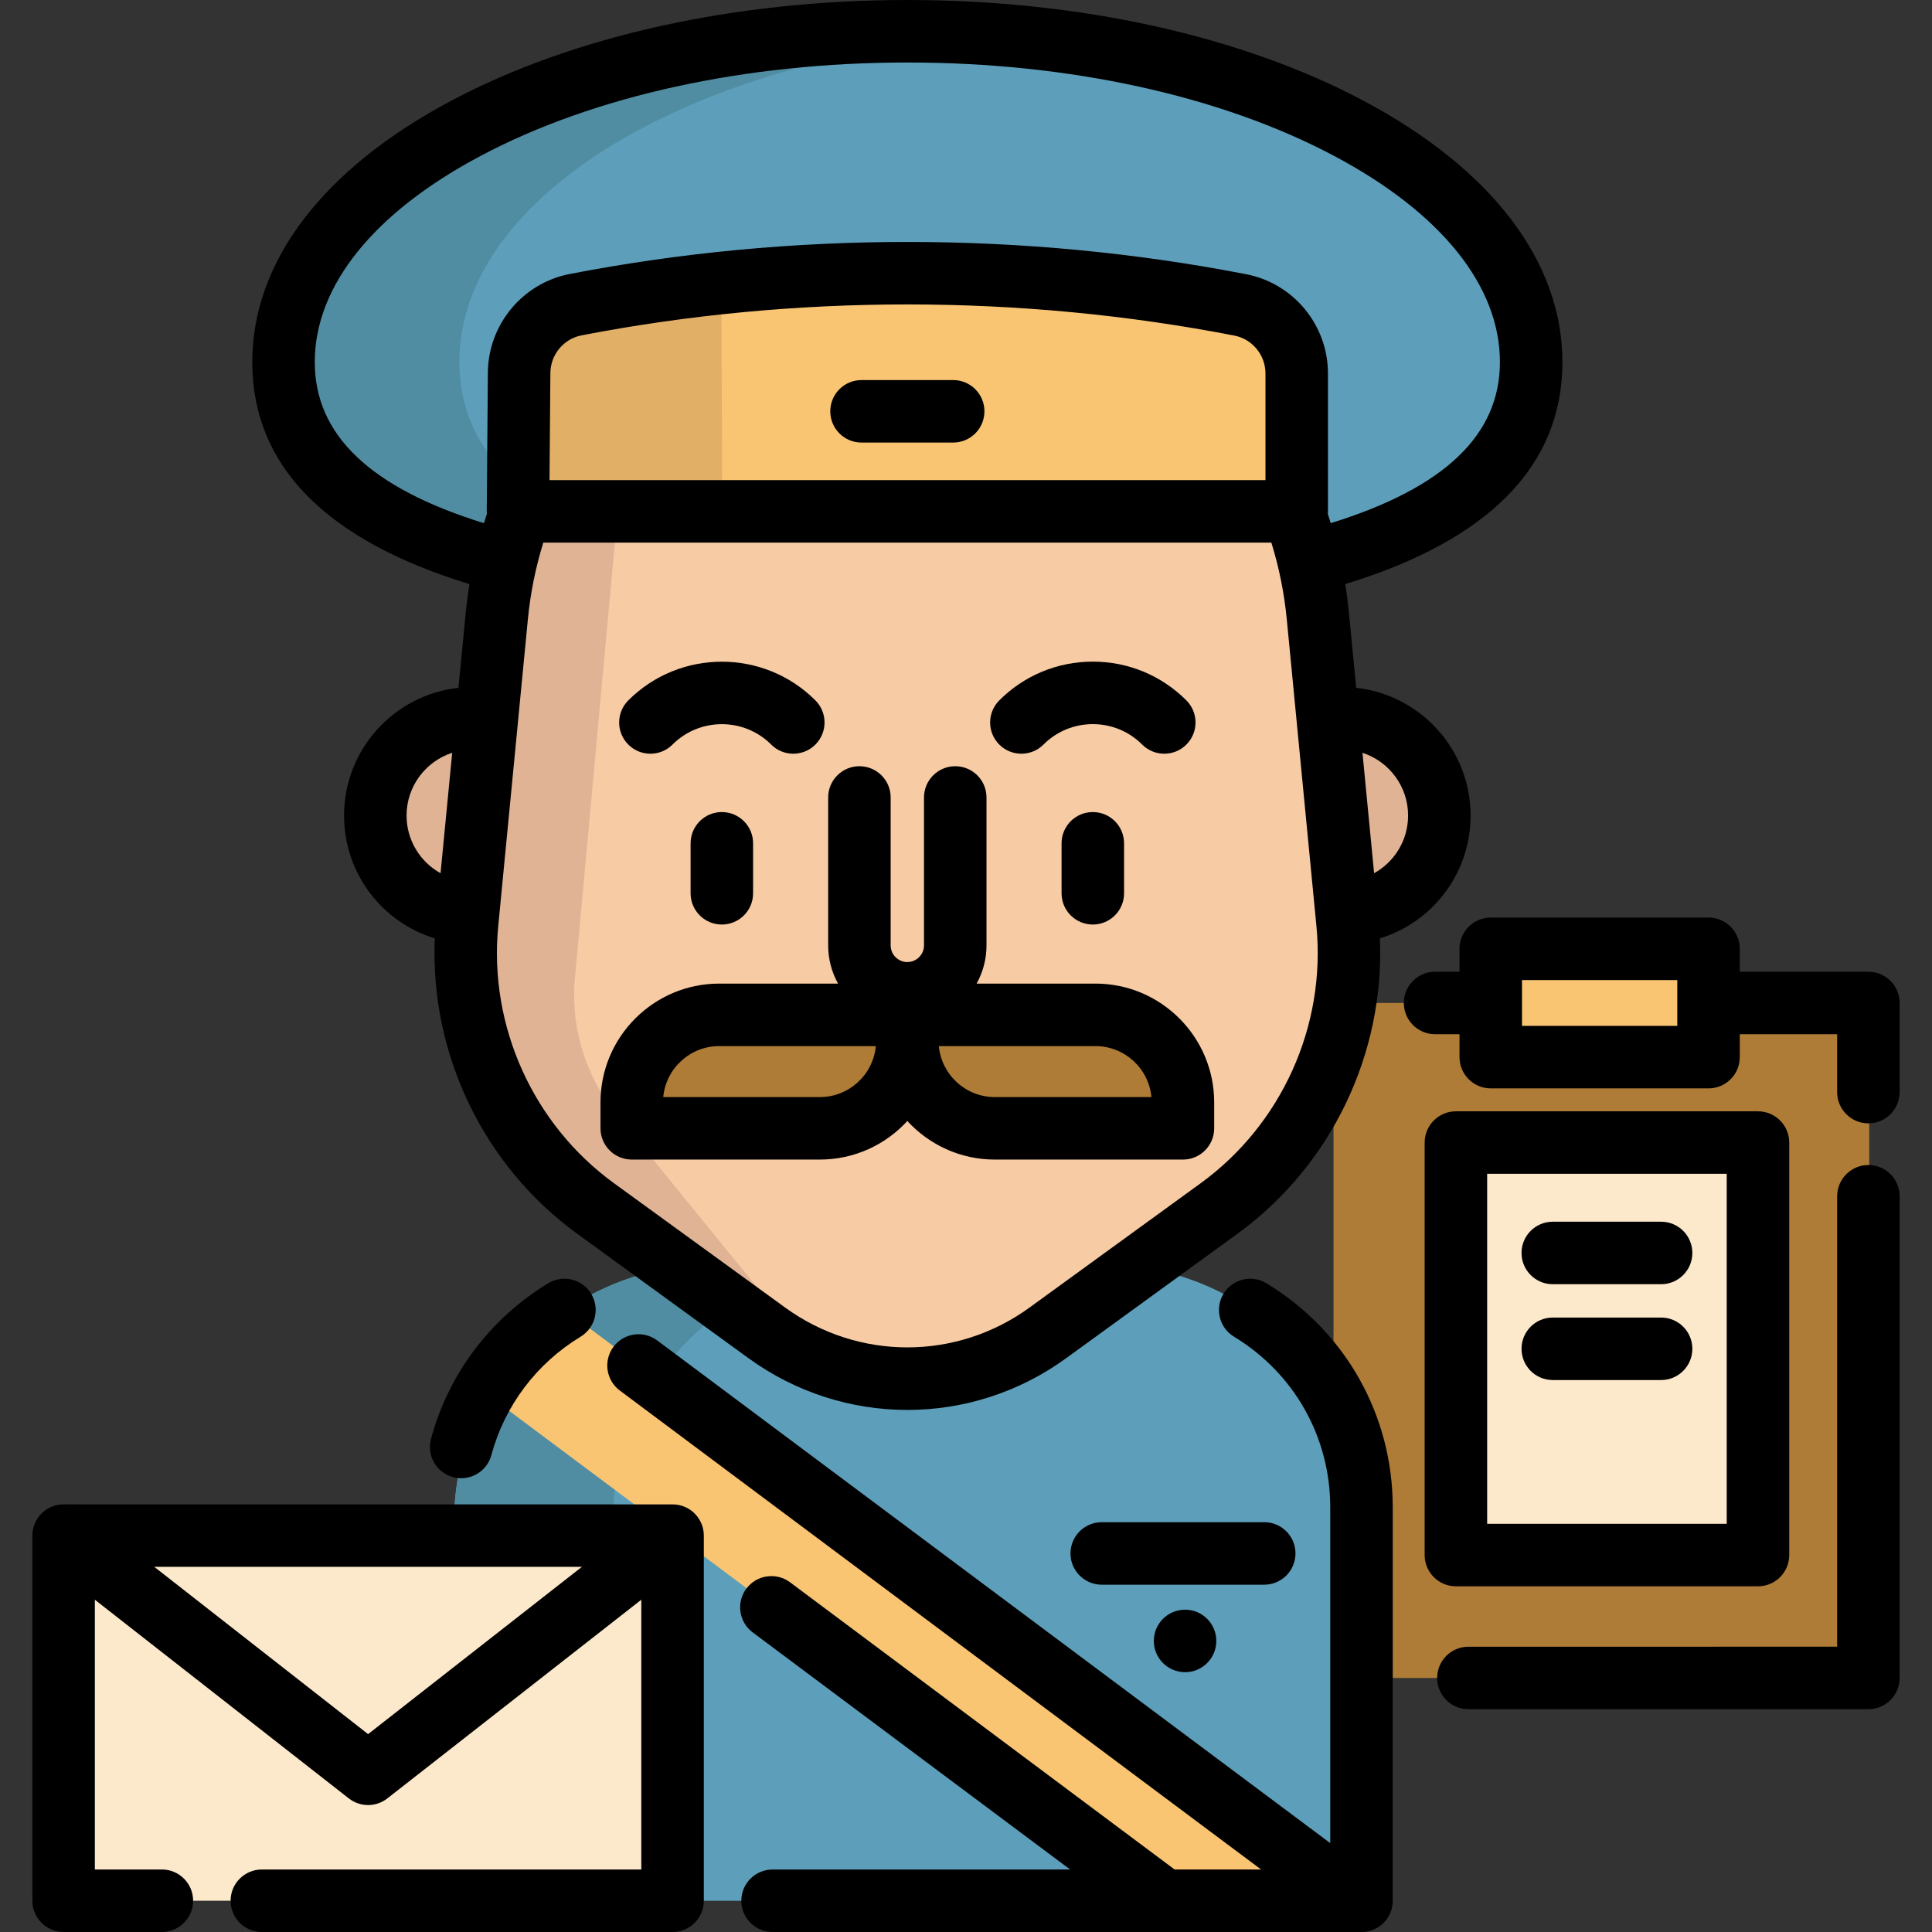 <?xml version="1.0" encoding="iso-8859-1"?>
<!-- Generator: Adobe Illustrator 19.0.0, SVG Export Plug-In . SVG Version: 6.00 Build 0)  -->
<svg version="1.1" id="Layer_1" xmlns="http://www.w3.org/2000/svg" xmlns:xlink="http://www.w3.org/1999/xlink" x="0px" y="0px"
	 viewBox="0 0 512.001 512.001" style="enable-background:new 0 0 512.001 512.001;" xml:space="preserve">
<rect x="0" y="0" width="512.001" height="512.001" fill="#333333" stroke="none"/>
<path style="fill:#5D9EBA;" d="M141.915,150.765c-40.389-9.041-66.554-26.047-66.554-54.826c0-48.407,74.015-87.662,165.319-87.662
	s165.319,39.255,165.319,87.662c0,28.779-26.165,45.784-66.554,54.826H141.915z"/>
<path style="fill:#508DA3;" d="M121.737,95.939c0-44.234,61.808-80.819,142.131-86.8c-7.578-0.564-15.317-0.862-23.188-0.862
	c-91.304,0-165.319,39.255-165.319,87.662c0,28.779,26.165,45.784,66.554,54.826h46.376
	C147.902,141.723,121.737,124.718,121.737,95.939z"/>
<rect x="353.397" y="265.802" style="fill:#AF7C38;" width="141.966" height="178.88"/>
<g>
	<path style="fill:#E0B394;" d="M124.28,241.852c-13.692-0.607-24.59-11.903-24.59-25.739c0-14.222,11.528-25.761,25.761-25.761
		c1.281,0,2.54,0.088,3.776,0.276L124.28,241.852z"/>
	<path style="fill:#E0B394;" d="M357.068,241.852c13.692-0.607,24.601-11.903,24.601-25.739c0-14.222-11.539-25.761-25.772-25.761
		c-1.281,0-2.551,0.099-3.776,0.276L357.068,241.852z"/>
</g>
<path style="fill:#5D9EBA;" d="M361.039,403.484v100.239H120.325V403.484c0-12.301,3.257-23.851,8.944-33.822
	c5.101-8.922,12.157-16.596,20.593-22.415c11.009-7.608,24.359-12.058,38.757-12.058h104.126
	C330.464,335.19,361.039,365.765,361.039,403.484z"/>
<path style="fill:#508DA3;" d="M230.691,335.19h-42.076c-37.715,0-68.29,30.574-68.29,68.29v100.24h42.076V403.48
	C162.401,365.764,192.976,335.19,230.691,335.19z"/>
<path style="fill:#F7CBA4;" d="M203.412,353.205l-45.326-32.932c-23.952-17.402-36.91-46.18-34.062-75.65l7.862-81.355
	c5.415-56.032,52.501-98.788,108.794-98.788l0,0c56.293,0,103.379,42.756,108.794,98.788l7.862,81.355
	c2.848,29.47-10.109,58.246-34.062,75.65l-45.326,32.932C255.725,369.35,225.634,369.35,203.412,353.205z"/>
<path style="fill:#F9C573;" d="M359.372,503.723h-50.616l-179.487-134.06c5.101-8.922,12.157-16.596,20.593-22.415L359.372,503.723z
	"/>
<path style="fill:#E0B394;" d="M152.23,260.656c-0.762,12.886,3.434,25.562,11.738,35.445l47.373,58.213
	c2.473,2.948,5.278,5.422,8.315,7.398c-5.698-1.988-11.174-4.836-16.243-8.513l-45.327-32.927
	c-23.95-17.402-36.902-46.177-34.053-75.648l7.851-81.357c5.366-55.486,51.588-97.953,107.162-98.759
	c-34.23,0.828-72.991,33.093-75.011,67.455L152.23,260.656z"/>
<path style="fill:#F9C573;" d="M343.869,98.98v36.538H137.506l0.298-36.748c0.066-8.8,6.316-16.353,14.962-18.02
	c12.698-2.462,25.518-4.373,38.393-5.753c45.868-4.903,92.565-2.97,137.759,5.808C337.608,82.494,343.869,90.135,343.869,98.98z"/>
<path style="fill:#E2AF66;" d="M191.413,135.518h-53.907l0.298-36.748c0.066-8.8,6.316-16.353,14.962-18.02
	c12.698-2.462,25.518-4.373,38.393-5.753L191.413,135.518z"/>
<polygon style="fill:#FCE8CA;" points="178.466,406.95 17.081,406.95 17.081,503.719 97.774,503.719 178.466,503.719 "/>
<g>
	<path style="fill:#AF7C38;" d="M290.527,268.946H240.68v6.885c0,12.806,10.382,23.188,23.188,23.188h49.847v-6.885
		C313.715,279.327,303.333,268.946,290.527,268.946z"/>
	<path style="fill:#AF7C38;" d="M190.833,268.946h49.847v6.885c0,12.806-10.382,23.188-23.188,23.188h-49.847v-6.885
		C167.645,279.327,178.027,268.946,190.833,268.946z"/>
</g>
<rect x="395.29" y="251.447" style="fill:#F9C573;" width="57.716" height="28.709"/>
<rect x="386.059" y="302.792" style="fill:#FCE8CA;" width="80.054" height="109.315"/>
<path d="M183.015,223.485v13.246c0,4.574,3.707,8.281,8.281,8.281c4.575,0,8.281-3.708,8.281-8.281v-13.246
	c0-4.574-3.707-8.281-8.281-8.281C186.722,215.203,183.015,218.911,183.015,223.485z"/>
<path d="M276.531,197.319c3.493-3.494,8.137-5.417,13.078-5.417c4.94,0,9.586,1.924,13.079,5.417
	c1.617,1.618,3.737,2.426,5.856,2.426s4.239-0.808,5.857-2.426c3.234-3.234,3.234-8.478-0.001-11.711
	c-6.621-6.622-15.426-10.268-24.789-10.268c-9.365,0-18.168,3.647-24.79,10.268c-3.234,3.234-3.234,8.478,0.001,11.711
	C268.052,200.554,273.296,200.553,276.531,197.319z"/>
<path d="M178.219,197.319c7.212-7.21,18.946-7.21,26.157,0c1.617,1.618,3.737,2.426,5.856,2.426s4.239-0.808,5.857-2.426
	c3.234-3.234,3.234-8.478-0.001-11.711c-13.669-13.669-35.91-13.669-49.578,0c-3.235,3.234-3.235,8.477-0.001,11.711
	S174.985,200.553,178.219,197.319z"/>
<path d="M281.327,223.485v13.246c0,4.574,3.707,8.281,8.281,8.281c4.575,0,8.281-3.708,8.281-8.281v-13.246
	c0-4.574-3.707-8.281-8.281-8.281C285.034,215.203,281.327,218.911,281.327,223.485z"/>
<path d="M145.282,340.076c-15.354,9.322-26.385,23.963-31.057,41.226c-1.195,4.415,1.414,8.963,5.829,10.158
	c0.724,0.197,1.452,0.29,2.17,0.29c3.648,0,6.99-2.429,7.988-6.119c3.558-13.14,11.962-24.291,23.666-31.397
	c3.909-2.373,5.154-7.467,2.781-11.377C154.286,338.947,149.193,337.702,145.282,340.076z"/>
<path d="M335.619,340.076c-3.909-2.372-9.002-1.127-11.378,2.781c-2.373,3.91-1.127,9.004,2.781,11.378
	c15.973,9.698,25.51,26.618,25.51,45.26v88.953l-178.36-133.213c-3.665-2.737-8.853-1.985-11.591,1.68
	c-2.737,3.664-1.985,8.853,1.679,11.591l169.952,126.933h-22.926l-101.906-76.11c-3.666-2.737-8.855-1.985-11.591,1.679
	c-2.737,3.664-1.985,8.853,1.679,11.591l84.139,62.841h-78.867c-4.575,0-8.281,3.708-8.281,8.281s3.707,8.281,8.281,8.281h156.074
	c4.575,0,8.281-3.708,8.281-8.281V399.495C369.096,375.015,356.581,352.803,335.619,340.076z"/>
<path d="M124.411,154.795c-0.415,2.544-0.749,5.106-0.998,7.681l-1.914,19.804c-17.026,1.862-30.318,16.322-30.318,33.835
	c0,15.321,10.048,28.296,24.044,32.561c-1.312,30.56,12.868,60.213,37.766,78.304l45.324,32.925
	c12.603,9.164,27.369,13.746,42.138,13.745c14.765,0,29.534-4.581,42.133-13.743l45.327-32.928
	c24.898-18.091,39.08-47.745,37.766-78.306c13.996-4.268,24.043-17.241,24.043-32.557c0-17.508-13.292-31.966-30.317-33.834
	l-1.914-19.807c-0.25-2.576-0.583-5.14-0.999-7.685c38.204-11.665,57.563-31.436,57.563-58.845c0-26.625-18.759-51.237-52.821-69.3
	C328.836,9.462,285.942,0,240.456,0s-88.38,9.462-120.779,26.643c-34.063,18.062-52.823,42.674-52.823,69.3
	C66.854,123.345,86.212,143.118,124.411,154.795z M335.36,127.239H145.625l0.231-28.399c0.04-4.856,3.512-9.048,8.256-9.965
	c56.599-10.948,116.424-10.927,173.005,0.06c4.777,0.928,8.244,5.152,8.244,10.046v28.259H335.36z M107.745,216.113
	c0-7.757,5.084-14.342,12.092-16.62l-3.084,31.919C111.364,228.43,107.745,222.7,107.745,216.113z M318.18,313.577l-45.331,32.929
	c-19.378,14.091-45.416,14.088-64.795-0.002l-45.327-32.927c-21.484-15.611-33.244-41.725-30.69-68.152l7.862-81.355
	c0.669-6.909,2.046-13.702,4.082-20.268h192.945c2.036,6.567,3.412,13.359,4.082,20.266l7.862,81.358
	C351.424,271.853,339.664,297.967,318.18,313.577z M373.16,216.113c0,6.582-3.618,12.313-9.007,15.295l-3.084-31.912
	C368.079,201.776,373.16,208.359,373.16,216.113z M127.436,41.276c30.052-15.937,70.19-24.713,113.02-24.713
	s82.968,8.776,113.02,24.713c28.386,15.052,44.018,34.467,44.018,54.668c0,19.341-14.695,33.351-44.831,42.698
	c-0.253-0.81-0.502-1.623-0.774-2.428c0.019-0.229,0.035-0.458,0.035-0.692V98.98c0-12.806-9.105-23.868-21.649-26.304
	c-58.646-11.388-120.65-11.41-179.309-0.062c-12.453,2.409-21.567,13.382-21.672,26.091l-0.299,36.748
	c-0.002,0.248,0.011,0.495,0.031,0.74c-0.274,0.814-0.527,1.634-0.783,2.455c-30.132-9.357-44.825-23.369-44.825-42.705
	C83.417,75.743,99.049,56.328,127.436,41.276z"/>
<path d="M343.317,411.679c0-4.574-3.707-8.281-8.281-8.281h-43.064c-4.575,0-8.281,3.708-8.281,8.281s3.707,8.281,8.281,8.281
	h43.064C339.61,419.961,343.317,416.253,343.317,411.679z"/>
<path d="M186.485,406.226c-0.011-0.123-0.028-0.244-0.043-0.365c-0.02-0.146-0.04-0.292-0.067-0.437
	c-0.023-0.128-0.053-0.254-0.083-0.381c-0.032-0.136-0.065-0.271-0.104-0.404c-0.039-0.131-0.082-0.259-0.126-0.389
	c-0.043-0.125-0.087-0.248-0.136-0.372c-0.053-0.134-0.113-0.264-0.172-0.393c-0.053-0.114-0.105-0.227-0.163-0.339
	c-0.071-0.136-0.147-0.267-0.224-0.399c-0.06-0.102-0.118-0.202-0.183-0.301c-0.089-0.137-0.184-0.268-0.282-0.4
	c-0.047-0.065-0.089-0.134-0.139-0.198c-0.02-0.025-0.043-0.047-0.063-0.073c-0.099-0.124-0.204-0.241-0.31-0.358
	c-0.081-0.089-0.16-0.182-0.243-0.267c-0.093-0.095-0.193-0.183-0.29-0.274c-0.104-0.096-0.205-0.195-0.314-0.285
	c-0.086-0.072-0.178-0.137-0.267-0.205c-0.125-0.095-0.247-0.193-0.375-0.28c-0.094-0.064-0.194-0.12-0.29-0.181
	c-0.128-0.079-0.255-0.162-0.388-0.235c-0.125-0.068-0.255-0.127-0.383-0.189c-0.109-0.052-0.215-0.109-0.327-0.157
	c-0.157-0.067-0.319-0.124-0.48-0.181c-0.088-0.031-0.174-0.068-0.264-0.096c-0.165-0.053-0.333-0.093-0.501-0.136
	c-0.093-0.023-0.184-0.051-0.277-0.071c-0.15-0.032-0.304-0.054-0.457-0.078c-0.118-0.019-0.235-0.041-0.354-0.054
	c-0.13-0.014-0.263-0.021-0.395-0.029c-0.146-0.01-0.292-0.021-0.438-0.022c-0.035,0-0.068-0.006-0.104-0.006H16.855
	c-0.032,0-0.062,0.004-0.094,0.004c-0.161,0.001-0.321,0.013-0.481,0.024c-0.118,0.008-0.236,0.013-0.353,0.025
	c-0.136,0.015-0.269,0.04-0.404,0.062c-0.137,0.022-0.274,0.041-0.407,0.07c-0.113,0.024-0.223,0.057-0.335,0.086
	c-0.149,0.039-0.299,0.074-0.445,0.12c-0.108,0.034-0.213,0.078-0.32,0.117c-0.142,0.052-0.287,0.102-0.426,0.161
	c-0.125,0.053-0.244,0.117-0.365,0.176c-0.116,0.057-0.234,0.109-0.346,0.171c-0.139,0.076-0.273,0.163-0.409,0.248
	c-0.089,0.056-0.183,0.108-0.271,0.168c-0.131,0.089-0.257,0.19-0.384,0.287c-0.086,0.066-0.176,0.129-0.259,0.2
	c-0.108,0.091-0.211,0.19-0.315,0.286c-0.097,0.091-0.197,0.178-0.289,0.273c-0.084,0.086-0.162,0.178-0.243,0.268
	c-0.106,0.117-0.211,0.234-0.31,0.358c-0.02,0.025-0.043,0.047-0.063,0.073c-0.05,0.064-0.092,0.132-0.139,0.198
	c-0.097,0.131-0.192,0.263-0.282,0.4c-0.064,0.099-0.124,0.2-0.183,0.301c-0.077,0.131-0.153,0.263-0.224,0.399
	c-0.059,0.113-0.112,0.226-0.163,0.34c-0.06,0.129-0.118,0.258-0.171,0.392c-0.05,0.124-0.093,0.247-0.137,0.372
	c-0.045,0.128-0.088,0.257-0.126,0.389c-0.039,0.134-0.072,0.267-0.104,0.402c-0.03,0.127-0.06,0.253-0.083,0.382
	c-0.028,0.146-0.047,0.29-0.067,0.437c-0.015,0.121-0.032,0.243-0.043,0.365c-0.013,0.158-0.02,0.316-0.024,0.474
	c-0.002,0.084-0.012,0.167-0.012,0.251v96.768c0,4.574,3.707,8.281,8.281,8.281h26.038c4.575,0,8.281-3.708,8.281-8.281
	s-3.707-8.281-8.281-8.281H25.136v-71.494l67.308,52.655c1.498,1.173,3.3,1.759,5.102,1.759c1.802,0,3.604-0.586,5.102-1.759
	l67.308-52.655v71.494H69.394c-4.575,0-8.281,3.708-8.281,8.281S64.819,512,69.394,512H178.24c4.575,0,8.281-3.708,8.281-8.281
	V406.95c0-0.085-0.01-0.167-0.012-0.251C186.505,406.54,186.498,406.384,186.485,406.226z M97.547,459.56L40.882,415.23h113.331
	L97.547,459.56z"/>
<path d="M290.299,260.664h-31.485c1.664-3.005,2.618-6.455,2.618-10.127v-39.199c0-4.574-3.707-8.281-8.281-8.281
	c-4.575,0-8.281,3.708-8.281,8.281v39.199c0,2.436-1.981,4.417-4.417,4.417s-4.417-1.981-4.417-4.417v-39.199
	c0-4.574-3.707-8.281-8.281-8.281c-4.575,0-8.281,3.708-8.281,8.281v39.199c0,3.671,0.954,7.121,2.618,10.127h-31.483
	c-17.352,0-31.47,14.117-31.47,31.47v6.885c0,4.574,3.707,8.281,8.281,8.281h49.847c9.168,0,17.431-3.943,23.188-10.22
	c5.757,6.277,14.02,10.22,23.188,10.22h49.847c4.575,0,8.281-3.708,8.281-8.281v-6.885
	C321.769,274.781,307.652,260.664,290.299,260.664z M217.265,290.737h-41.5c0.707-7.568,7.093-13.51,14.841-13.51h41.5
	C231.401,284.794,225.014,290.737,217.265,290.737z M263.642,290.737c-7.749,0-14.136-5.943-14.841-13.51h41.5
	c7.749,0,14.136,5.943,14.841,13.51H263.642z"/>
<path d="M252.605,100.721h-24.292c-4.575,0-8.281,3.708-8.281,8.281s3.707,8.281,8.281,8.281h24.292
	c4.575,0,8.281-3.708,8.281-8.281S257.179,100.721,252.605,100.721z"/>
<path d="M495.144,308.744c-4.575,0-8.281,3.708-8.281,8.281v119.371H389.14c-4.575,0-8.281,3.708-8.281,8.281
	c0,4.574,3.707,8.281,8.281,8.281h106.004c4.575,0,8.281-3.708,8.281-8.281V317.026
	C503.425,312.452,499.719,308.744,495.144,308.744z"/>
<path d="M495.144,257.517h-34.082v-6.073c0-4.574-3.707-8.281-8.281-8.281h-57.714c-4.575,0-8.281,3.708-8.281,8.281v6.073h-6.477
	c-4.575,0-8.281,3.708-8.281,8.281s3.707,8.281,8.281,8.281h6.477v6.073c0,4.574,3.707,8.281,8.281,8.281h57.714
	c4.575,0,8.281-3.708,8.281-8.281v-6.073h25.801v15.341c0,4.574,3.707,8.281,8.281,8.281s8.281-3.708,8.281-8.281v-23.622
	C503.425,261.225,499.719,257.517,495.144,257.517z M444.499,271.872h-41.151v-12.146h41.151V271.872z"/>
<path d="M465.883,420.386c4.575,0,8.281-3.708,8.281-8.281V302.789c0-4.574-3.707-8.281-8.281-8.281h-80.054
	c-4.575,0-8.281,3.708-8.281,8.281v109.315c0,4.574,3.707,8.281,8.281,8.281H465.883z M394.11,311.071h63.491v92.752H394.11V311.071
	z"/>
<path d="M440.21,323.769h-28.709c-4.575,0-8.281,3.708-8.281,8.281s3.707,8.281,8.281,8.281h28.709c4.575,0,8.281-3.708,8.281-8.281
	S444.785,323.769,440.21,323.769z"/>
<path d="M440.21,349.165h-28.709c-4.575,0-8.281,3.708-8.281,8.281s3.707,8.281,8.281,8.281h28.709c4.575,0,8.281-3.708,8.281-8.281
	S444.785,349.165,440.21,349.165z"/>
<circle cx="314.055" cy="434.865" r="8.281"/>
<g>
</g>
<g>
</g>
<g>
</g>
<g>
</g>
<g>
</g>
<g>
</g>
<g>
</g>
<g>
</g>
<g>
</g>
<g>
</g>
<g>
</g>
<g>
</g>
<g>
</g>
<g>
</g>
<g>
</g>
</svg>
